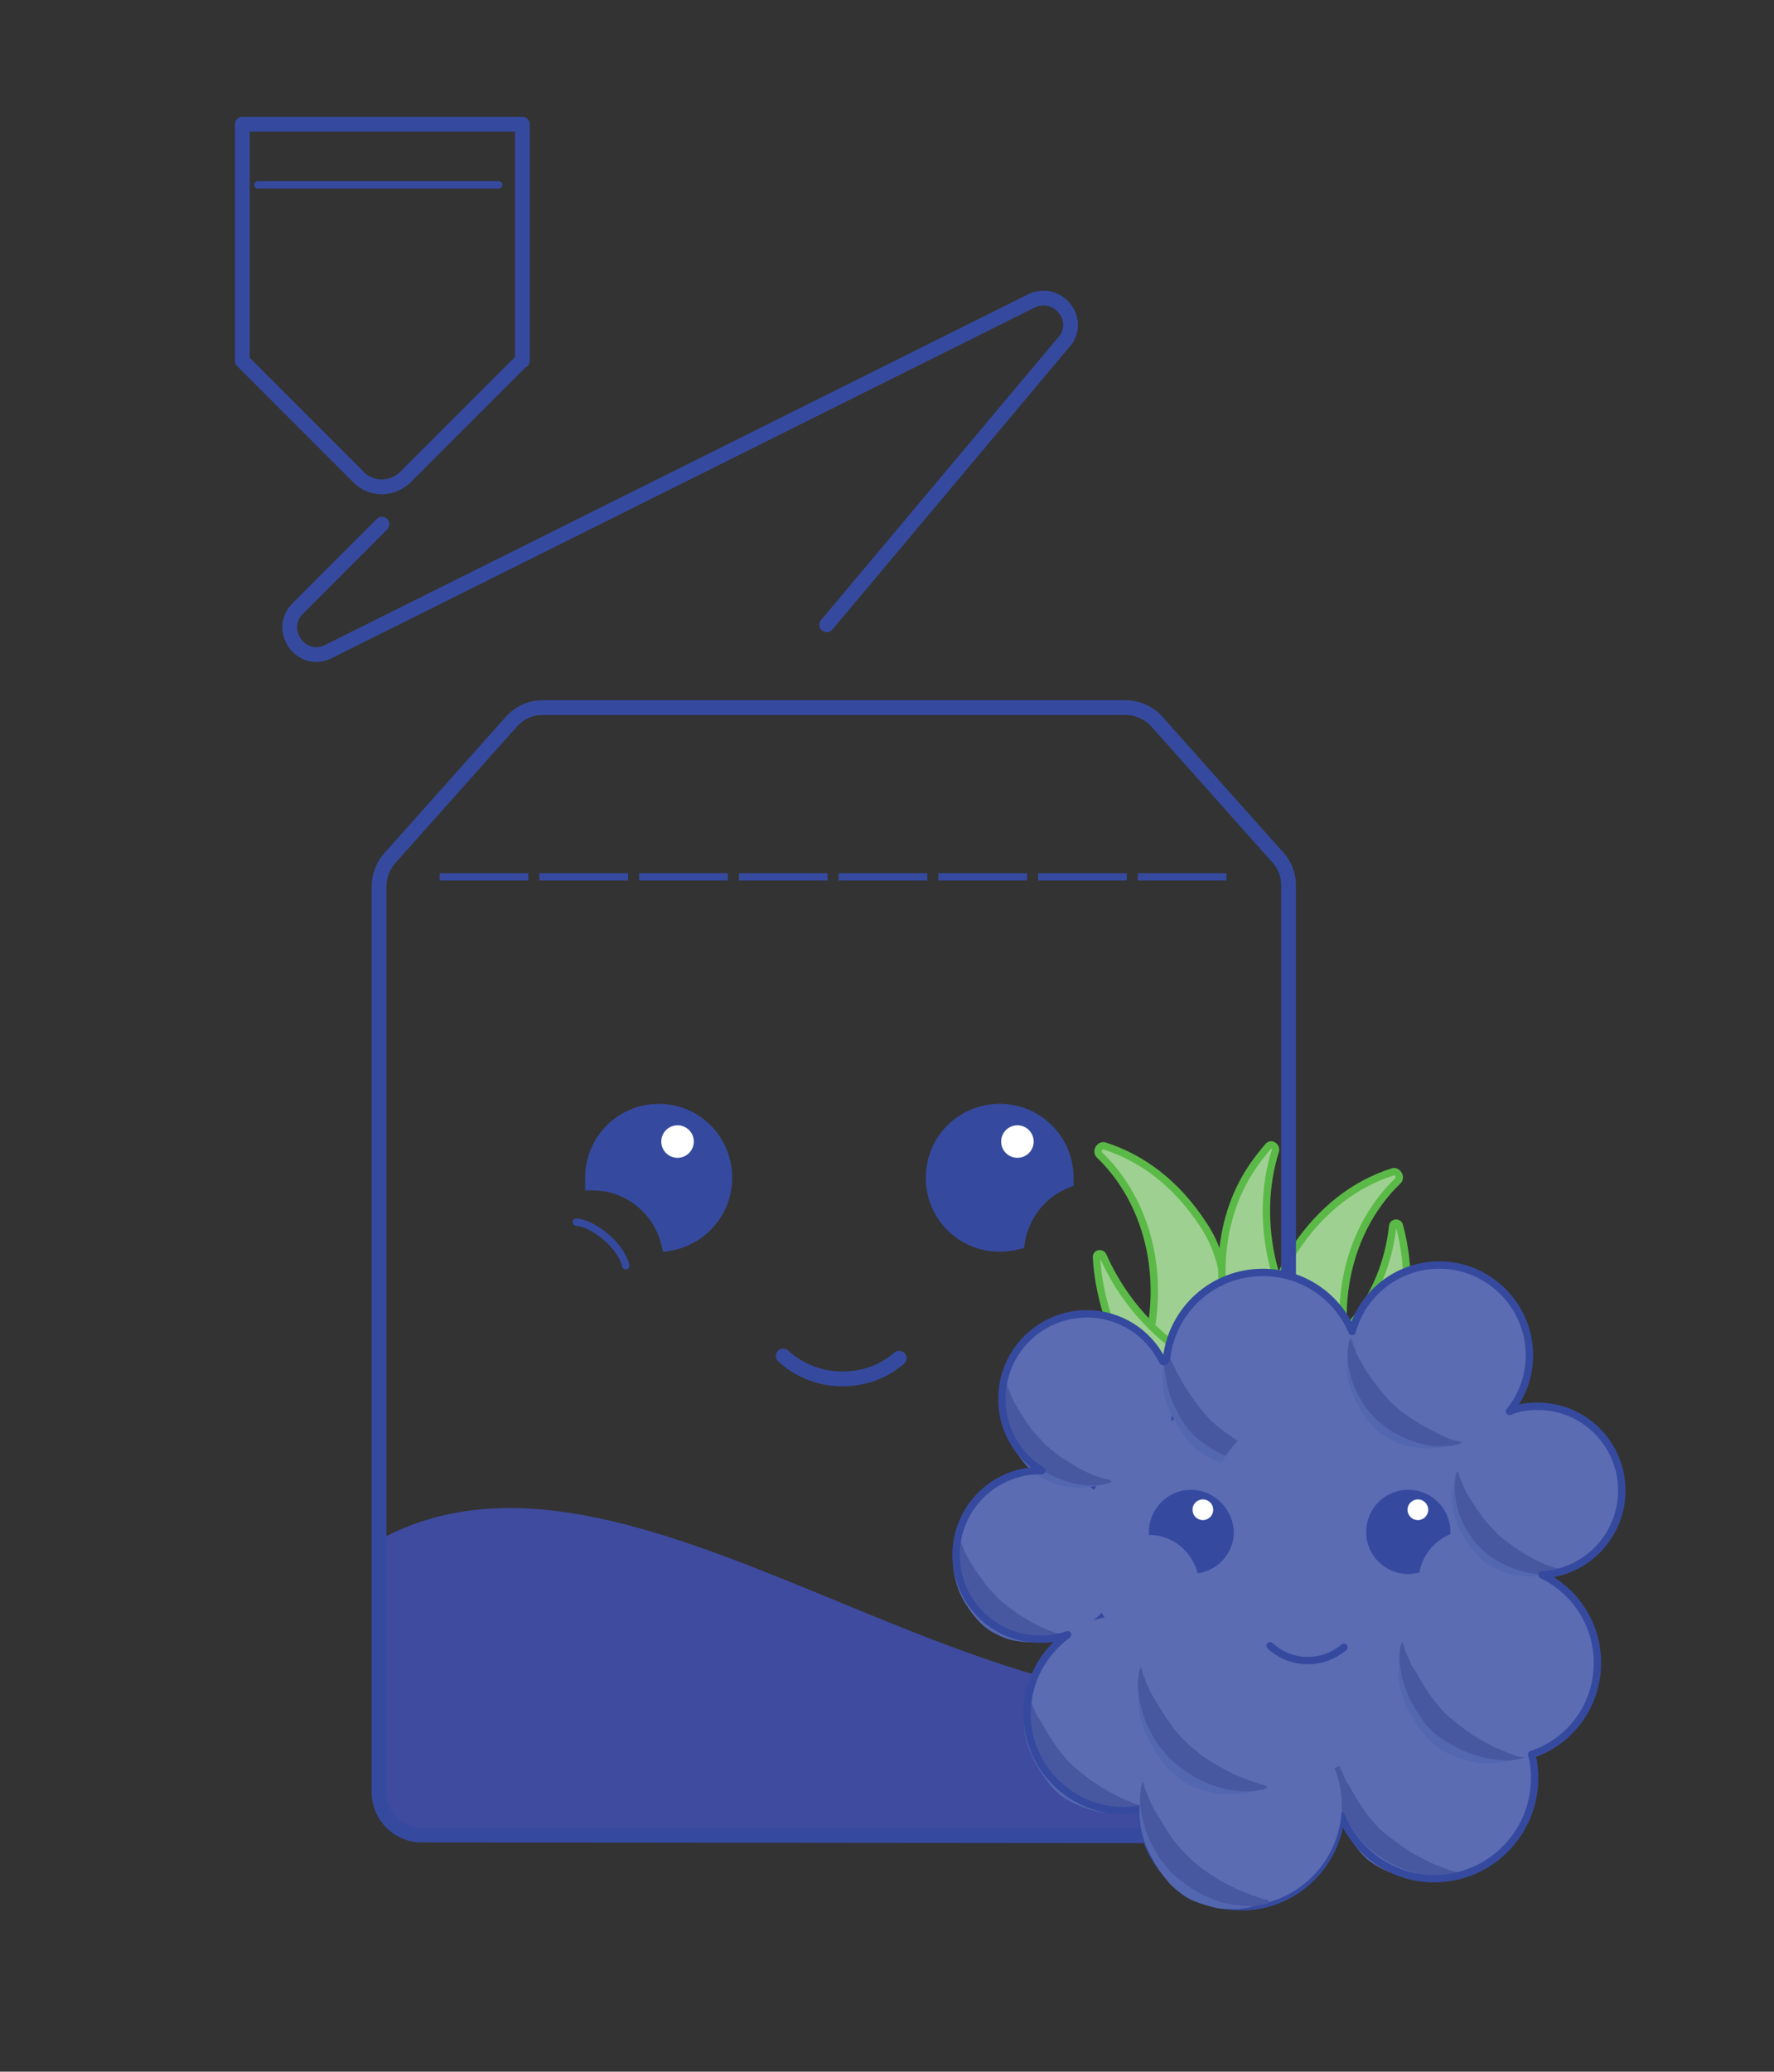 <?xml version="1.0" encoding="utf-8"?>
<!-- Generator: Adobe Illustrator 18.1.1, SVG Export Plug-In . SVG Version: 6.00 Build 0)  -->
<svg version="1.1" id="Layer_1" xmlns="http://www.w3.org/2000/svg" xmlns:xlink="http://www.w3.org/1999/xlink" x="0px" y="0px"
	 viewBox="0 0 240.1 280.2" enable-background="new 0 0 240.1 280.2" xml:space="preserve">
<rect x="0" y="0" width="240.1" height="280.2" fill="#333333" stroke="none"/>
<g>
	<path fill="#9ED191" stroke="#5BBA47" stroke-miterlimit="10" d="M184.5,190.6c-5.1-11.3-2.8-23.7,4.7-30.9
		c0.5-0.5-0.1-1.4-0.7-1.2c-5,1.6-9.7,5-13.4,10.7c-1.8,2.7-2.8,6-2.9,9.5c-0.3,6.5,1.1,12.2,3.6,17.1c3.9-0.2,7.7-0.3,11.5-0.2
		C186.3,194,185.3,192.4,184.5,190.6z"/>
	<path fill="#9ED191" stroke="#5BBA47" stroke-miterlimit="10" d="M153.5,187.1c5.1-11.3,2.8-23.7-4.7-30.9
		c-0.5-0.5,0.1-1.4,0.7-1.2c5,1.6,9.7,5,13.4,10.7c1.8,2.7,2.8,6,2.9,9.5c0.3,6.5-1.1,12.2-3.6,17.1c-3.9-0.2-7.7-0.3-11.5-0.2
		C151.7,190.5,152.7,188.8,153.5,187.1z"/>
	<path fill="#9ED191" stroke="#5BBA47" stroke-miterlimit="10" d="M172.6,155.7c0.2-0.6-0.5-1.1-0.9-0.7c-1.3,1.5-2.5,3.1-3.5,5
		c-4.1,7.8-3.6,17.8,0.6,26.1c3.5-0.6,7.2-1,10.9-1.3C172.3,176.8,169.6,165.3,172.6,155.7z"/>
	<path fill="#9ED191" stroke="#5BBA47" stroke-miterlimit="10" d="M149.3,169.9c-0.2-0.5-0.9-0.4-0.9,0.1c0.2,3.8,1.2,7.8,3,11.9
		c1.2,2.7,2.9,5.1,4.8,7.3c3.5-1.1,7.2-2,11.1-2.7C159.5,183.9,152.8,177.8,149.3,169.9z"/>
	<path fill="#9ED191" stroke="#5BBA47" stroke-miterlimit="10" d="M190.2,177.8c0.5-4.2,0.2-8.3-0.8-12c-0.1-0.5-0.8-0.5-0.9,0
		c-0.9,8.4-5.7,15.4-12.6,18.9c4.1,0.2,8,0.6,11.8,1.3C189,183.5,189.9,180.8,190.2,177.8z"/>
	<circle fill="#354A9F" cx="175.5" cy="208.9" r="29.6"/>
	<g>
		<circle fill="#354A9F" cx="175.5" cy="207.6" r="11.4"/>
	</g>
	<g>
		<circle fill="#5B6CB3" cx="140.8" cy="210.3" r="11.4"/>
		<g>
			<path fill="#5367B0" d="M142.5,221.6c0,0-0.3,0.1-0.9,0.3c-0.6,0.1-1.5,0.3-2.6,0.2c-0.5,0-1.1-0.1-1.7-0.2
				c-0.6-0.1-1.2-0.3-1.9-0.6c-0.6-0.3-1.3-0.6-1.9-1.1c-0.6-0.4-1.2-1.1-1.7-1.7c-0.4-0.5-0.8-1.1-1.2-1.7
				c-0.3-0.6-0.7-1.2-0.9-1.9c-0.5-1.3-0.7-2.6-0.7-3.7c0.1-1.1,0.2-1.9,0.4-2.5c0.1-0.6,0.2-0.9,0.2-0.9s0.2,0.3,0.4,0.9
				c0.2,0.6,0.4,1.4,0.7,2.3c0.3,0.9,0.7,1.8,1.3,2.8c0.3,0.5,0.6,1,1,1.5c0.4,0.5,0.7,1,1.1,1.5c0.4,0.5,0.7,0.8,1.1,1.2
				c0.4,0.3,0.9,0.7,1.3,1c0.5,0.3,0.9,0.6,1.4,0.8c0.5,0.2,0.9,0.5,1.4,0.7c0.9,0.4,1.7,0.7,2.2,0.9
				C142.2,221.4,142.5,221.6,142.5,221.6L142.5,221.6z"/>
		</g>
		<g>
			<path fill="#4858A0" d="M144,221.2c0,0-0.1,0-0.2,0.1c-0.2,0.1-0.4,0.2-0.7,0.2c-0.3,0.1-0.7,0.2-1.1,0.2c-0.4,0-1,0.1-1.5,0
				c-2.2-0.2-5-1.2-7.3-3.2c-0.6-0.5-1.1-1.1-1.5-1.7c-0.4-0.6-0.8-1.2-1.1-1.8c-0.6-1.2-1-2.5-1.1-3.6c-0.1-0.5-0.1-1-0.1-1.5
				c0-0.4,0-0.8,0.1-1.2c0-0.3,0.1-0.6,0.2-0.7c0.1-0.2,0.1-0.2,0.1-0.2s0,0.1,0.1,0.2c0,0.2,0.1,0.4,0.2,0.7c0.1,0.3,0.3,0.6,0.4,1
				c0.2,0.4,0.4,0.8,0.6,1.2c0.5,0.8,1.1,1.8,1.8,2.7c0.3,0.5,0.7,1,1.1,1.4c0.4,0.4,0.8,0.9,1.2,1.3c0.9,0.8,1.9,1.5,2.9,2.2
				c0.5,0.3,1,0.6,1.5,0.9c0.5,0.3,0.9,0.5,1.4,0.7c0.4,0.2,0.8,0.4,1.2,0.5c0.4,0.1,0.7,0.3,1,0.3c0.3,0.1,0.5,0.1,0.7,0.2
				C143.9,221.2,144,221.2,144,221.2L144,221.2z"/>
		</g>
	</g>
	<g>
		<circle fill="#5B6CB3" cx="164.2" cy="208.9" r="17.7"/>
	</g>
	<g>
		<circle fill="#5B6CB3" cx="147.3" cy="189.4" r="11.5"/>
		<g>
			<path fill="#5367B0" d="M149.1,200.7c0,0-0.1,0-0.2,0.1c-0.2,0-0.4,0.1-0.7,0.2c-0.6,0.1-1.5,0.3-2.6,0.2c-0.5,0-1.1-0.1-1.7-0.2
				c-0.6-0.1-1.3-0.3-1.9-0.6c-0.7-0.3-1.3-0.6-1.9-1.1c-0.6-0.4-1.2-1.1-1.7-1.7c-0.4-0.5-0.8-1.1-1.2-1.7
				c-0.4-0.6-0.7-1.2-0.9-1.9c-0.5-1.3-0.7-2.6-0.7-3.7c0.1-1.1,0.2-1.9,0.4-2.5c0.1-0.6,0.2-0.9,0.2-0.9s0.2,0.3,0.4,0.9
				c0.2,0.6,0.4,1.4,0.7,2.3c0.3,0.9,0.7,1.8,1.4,2.8c0.3,0.5,0.6,1,1,1.5c0.4,0.5,0.7,1,1.1,1.5c0.4,0.5,0.7,0.8,1.1,1.2
				c0.4,0.3,0.9,0.7,1.3,1c0.5,0.3,1,0.6,1.4,0.8c0.5,0.2,0.9,0.5,1.4,0.7c0.9,0.4,1.7,0.7,2.2,0.9
				C148.7,200.6,149.1,200.7,149.1,200.7L149.1,200.7z"/>
		</g>
		<g>
			<path fill="#4858A0" d="M150.5,200.4c0,0-0.1,0-0.2,0.1c-0.2,0.1-0.4,0.2-0.7,0.2c-0.3,0.1-0.7,0.2-1.2,0.2c-0.4,0-1,0.1-1.5,0
				c-2.2-0.2-5.1-1.2-7.4-3.3c-0.6-0.5-1.1-1.1-1.5-1.7c-0.4-0.6-0.8-1.2-1.1-1.9c-0.6-1.2-1-2.5-1.1-3.6c-0.1-0.5-0.1-1.1-0.1-1.5
				c0-0.4,0-0.8,0.1-1.2c0-0.3,0.1-0.6,0.2-0.7c0.1-0.2,0.1-0.2,0.1-0.2s0,0.1,0.1,0.2c0,0.2,0.1,0.4,0.2,0.7c0.1,0.3,0.3,0.6,0.4,1
				c0.2,0.4,0.4,0.8,0.6,1.2c0.5,0.9,1.1,1.8,1.8,2.8c0.3,0.5,0.7,1,1.1,1.4c0.4,0.4,0.8,0.9,1.2,1.3c0.9,0.8,1.9,1.6,2.9,2.2
				c0.5,0.3,1,0.6,1.5,0.9c0.5,0.3,0.9,0.5,1.4,0.7c0.4,0.2,0.9,0.4,1.2,0.5c0.4,0.1,0.7,0.3,1,0.3c0.3,0.1,0.5,0.1,0.7,0.2
				C150.5,200.4,150.5,200.4,150.5,200.4L150.5,200.4z"/>
		</g>
	</g>
	<g>
		<circle fill="#5B6CB3" cx="186.5" cy="205" r="16.9"/>
	</g>
	<g>
		<circle fill="#5B6CB3" cx="167.3" cy="221.3" r="11.4"/>
	</g>
	<path fill="none" stroke="#354A9F" stroke-width="2" stroke-linecap="round" stroke-linejoin="round" stroke-miterlimit="10" d="
		M70.6,48.8L54.9,64.5c-1.8,1.8-4.7,1.8-6.4,0L32.8,48.8v-32h37.9V48.8z"/>
	<path fill="none" stroke="#354A9F" stroke-width="2" stroke-linecap="round" stroke-linejoin="round" stroke-miterlimit="10" d="
		M51.7,70.9L40.3,82.3c-2.9,2.9,0.5,7.7,4.2,5.8l95.1-47.4c3.3-1.6,6.7,2.1,4.7,5.2l-32.4,38.6"/>
	
		<line fill="#F7941E" stroke="#354A9F" stroke-linecap="round" stroke-linejoin="round" stroke-miterlimit="10" x1="34.9" y1="25" x2="67.5" y2="25"/>
	<g>
		<path fill="#3F4B9F" d="M57.1,248.2c-3.2,0-5.8-2.6-5.8-5.8v-34.1c34.1-18.8,81.1,30.2,123.1,20.7v13.4c0,3.2-2.6,5.8-5.8,5.8
			H57.1z"/>
	</g>
	<path fill="none" stroke="#354A9F" stroke-width="2" stroke-linecap="round" stroke-linejoin="round" stroke-miterlimit="10" d="
		M121.7,183.7c-2.1,1.8-4.7,2.8-7.7,2.8c-3.1,0-5.9-1.2-8-3.1"/>
	
		<line fill="none" stroke="#354A9F" stroke-miterlimit="10" stroke-dasharray="12,1.5" x1="59.5" y1="118.6" x2="166.3" y2="118.6"/>
	<path fill="none" stroke="#354A9F" stroke-width="2" stroke-miterlimit="10" d="M57.1,248.2c-3.2,0-5.8-2.6-5.8-5.8V119.9
		c0-1.5,0.6-3,1.7-4.1l16.4-18.4c1.1-1.1,2.5-1.7,4.1-1.7h78.8c1.5,0,3,0.6,4.1,1.7l16.3,18.3c1.1,1.1,1.7,2.5,1.7,4.1v122.7
		c0,3.2-2.6,5.8-5.8,5.8L57.1,248.2z"/>
	<circle fill="#FFFFFF" cx="93.7" cy="154.4" r="2.2"/>
	<g>
		<path fill="#354A9F" stroke="#354A9F" stroke-width="2" stroke-miterlimit="10" d="M89.2,150.3c-5,0-9,4-9,9c0,0.2,0,0.5,0,0.7
			c5,0,9.2,3.5,10.3,8.2c4.3-0.7,7.6-4.4,7.6-8.9C98.1,154.3,94.1,150.3,89.2,150.3z"/>
		<path fill="#354A9F" stroke="#354A9F" stroke-width="2" stroke-miterlimit="10" d="M144.3,159.7c0-0.1,0-0.3,0-0.4c0-5-4-9-9-9
			c-5,0-9,4-9,9s4,9,9,9c0.8,0,1.6-0.1,2.4-0.3C138.3,164.2,140.8,161.1,144.3,159.7z"/>
	</g>
	<circle fill="#FFFFFF" cx="137.7" cy="154.4" r="2.2"/>
	<circle fill="#FFFFFF" cx="91.7" cy="154.4" r="2.2"/>
	<path fill="none" stroke="#354A9F" stroke-linecap="round" stroke-linejoin="round" stroke-miterlimit="10" d="M78,165.3
		c2,0.1,5.9,2.8,6.7,5.9"/>
	<g>
		<circle fill="#5B6CB3" cx="170.7" cy="185.2" r="13.1"/>
		<g>
			<path fill="#5367B0" d="M172.7,198.1c0,0-0.1,0-0.3,0.1c-0.2,0-0.4,0.1-0.8,0.2c-0.7,0.1-1.7,0.3-2.9,0.2c-0.6,0-1.3-0.1-2-0.3
				c-0.7-0.1-1.4-0.4-2.1-0.7c-0.7-0.3-1.5-0.7-2.2-1.2c-0.7-0.5-1.4-1.2-1.9-1.9c-0.4-0.6-0.9-1.3-1.3-2c-0.4-0.7-0.8-1.4-1.1-2.1
				c-0.6-1.4-0.8-3-0.8-4.2c0-1.2,0.2-2.2,0.3-2.9c0.1-0.7,0.2-1.1,0.2-1.1s0.2,0.4,0.4,1c0.2,0.7,0.4,1.6,0.8,2.7
				c0.3,1,0.8,2.1,1.5,3.3c0.3,0.6,0.7,1.1,1.1,1.7c0.4,0.6,0.8,1.1,1.3,1.7c0.4,0.5,0.8,0.9,1.3,1.4c0.5,0.4,1,0.8,1.6,1.1
				c0.6,0.3,1.1,0.6,1.7,0.9c0.5,0.3,1.1,0.5,1.6,0.7c1,0.4,1.9,0.7,2.6,0.9C172.3,197.9,172.7,198.1,172.7,198.1L172.7,198.1z"/>
		</g>
		<g>
			<path fill="#4858A0" d="M174.4,197.7c0,0-0.1,0-0.3,0.1c-0.2,0.1-0.4,0.2-0.8,0.2c-0.4,0.1-0.8,0.2-1.3,0.2c-0.5,0-1.1,0-1.7,0
				c-2.5-0.3-5.7-1.5-8.3-3.7c-0.7-0.6-1.2-1.2-1.7-1.9c-0.5-0.7-0.9-1.4-1.2-2.1c-0.7-1.4-1.1-2.8-1.3-4c-0.1-0.6-0.2-1.2-0.2-1.7
				c0-0.5,0-1,0.1-1.3c0-0.4,0.1-0.6,0.2-0.8c0.1-0.2,0.1-0.3,0.1-0.3s0,0.1,0.1,0.3c0,0.2,0.1,0.4,0.2,0.8c0.1,0.3,0.3,0.7,0.5,1.1
				c0.2,0.4,0.4,0.9,0.7,1.4c0.5,1,1.2,2.1,2,3.2c0.4,0.6,0.8,1.1,1.3,1.7c0.4,0.5,0.9,1.1,1.4,1.5c1,0.9,2.2,1.8,3.4,2.5
				c0.6,0.4,1.2,0.7,1.7,1c0.6,0.3,1.1,0.6,1.6,0.8c0.5,0.2,1,0.4,1.4,0.6c0.4,0.1,0.8,0.3,1.1,0.4c0.3,0.1,0.6,0.1,0.8,0.2
				C174.3,197.7,174.4,197.7,174.4,197.7L174.4,197.7z"/>
		</g>
	</g>
	<g>
		<circle fill="#5B6CB3" cx="194.6" cy="183.5" r="12.1"/>
		<g>
			<path fill="#5367B0" d="M196.5,195.4c0,0-0.1,0-0.3,0.1c-0.2,0-0.4,0.1-0.7,0.2c-0.6,0.1-1.6,0.3-2.7,0.2c-0.6,0-1.2-0.1-1.8-0.2
				c-0.6-0.1-1.3-0.3-2-0.6c-0.7-0.3-1.4-0.7-2-1.1c-0.7-0.5-1.3-1.1-1.8-1.8c-0.4-0.5-0.9-1.2-1.2-1.8c-0.4-0.6-0.7-1.3-1-2
				c-0.6-1.3-0.8-2.8-0.7-3.9c0-1.1,0.2-2,0.4-2.6c0.1-0.6,0.2-1,0.2-1s0.2,0.3,0.4,0.9c0.2,0.6,0.4,1.5,0.8,2.4c0.3,1,0.8,2,1.4,3
				c0.3,0.5,0.7,1,1,1.6c0.4,0.5,0.8,1,1.2,1.6c0.4,0.5,0.7,0.9,1.2,1.2c0.4,0.4,0.9,0.7,1.4,1c0.5,0.3,1,0.6,1.5,0.8
				c0.5,0.3,1,0.5,1.5,0.7c0.9,0.4,1.8,0.7,2.4,0.9C196.1,195.3,196.5,195.4,196.5,195.4L196.5,195.4z"/>
		</g>
		<g>
			<path fill="#4858A0" d="M198,195.1c0,0-0.1,0-0.3,0.1c-0.2,0.1-0.4,0.2-0.7,0.2c-0.3,0.1-0.7,0.2-1.2,0.2c-0.5,0-1,0-1.6,0
				c-2.3-0.2-5.3-1.3-7.7-3.4c-0.6-0.6-1.1-1.1-1.6-1.8c-0.5-0.6-0.8-1.3-1.2-1.9c-0.6-1.3-1-2.6-1.2-3.7c-0.1-0.6-0.1-1.1-0.1-1.6
				c0-0.5,0-0.9,0.1-1.2c0-0.3,0.1-0.6,0.2-0.8c0.1-0.2,0.1-0.3,0.1-0.3s0,0.1,0.1,0.3c0,0.2,0.1,0.4,0.2,0.7c0.1,0.3,0.3,0.6,0.4,1
				c0.2,0.4,0.4,0.8,0.7,1.3c0.5,0.9,1.1,1.9,1.9,2.9c0.4,0.5,0.8,1,1.2,1.5c0.4,0.4,0.8,1,1.3,1.4c0.9,0.8,2,1.6,3.1,2.3
				c0.5,0.3,1.1,0.7,1.6,0.9c0.5,0.3,1,0.5,1.5,0.8c0.5,0.2,0.9,0.4,1.3,0.6c0.4,0.1,0.8,0.3,1.1,0.3c0.3,0.1,0.6,0.1,0.7,0.2
				C197.9,195,198,195.1,198,195.1L198,195.1z"/>
		</g>
	</g>
	<g>
		<circle fill="#5B6CB3" cx="194" cy="240.4" r="13.4"/>
		<g>
			<path fill="#5367B0" d="M196.1,253.6c0,0-0.1,0-0.3,0.1c-0.2,0-0.5,0.1-0.8,0.2c-0.4,0.1-0.8,0.1-1.3,0.2c-0.5,0-1.1,0.1-1.7,0
				c-0.6,0-1.3-0.1-2-0.3c-0.7-0.1-1.4-0.4-2.2-0.7c-0.7-0.3-1.5-0.7-2.2-1.2c-0.7-0.5-1.4-1.2-1.9-1.9c-0.5-0.6-0.9-1.3-1.4-2
				c-0.4-0.7-0.8-1.4-1.1-2.2c-0.6-1.5-0.9-3-0.8-4.3c0-1.3,0.2-2.2,0.3-2.9c0.1-0.7,0.2-1.1,0.2-1.1s0.2,0.4,0.4,1.1
				c0.2,0.7,0.4,1.7,0.8,2.7c0.3,1.1,0.8,2.2,1.5,3.3c0.3,0.6,0.7,1.2,1.2,1.7c0.4,0.6,0.8,1.1,1.3,1.8c0.4,0.6,0.8,1,1.3,1.4
				c0.5,0.4,1,0.8,1.6,1.1c0.6,0.3,1.1,0.7,1.7,0.9c0.6,0.3,1.1,0.5,1.6,0.7c1.1,0.4,2,0.7,2.6,0.9
				C195.7,253.5,196.1,253.6,196.1,253.6L196.1,253.6z"/>
		</g>
		<g>
			<path fill="#4858A0" d="M197.8,253.3c0,0-0.1,0-0.3,0.1c-0.2,0.1-0.4,0.2-0.8,0.2c-0.4,0.1-0.8,0.2-1.3,0.2c-0.5,0-1.1,0-1.7-0.1
				c-1.3-0.1-2.7-0.5-4.2-1.1c-0.7-0.3-1.5-0.7-2.2-1.1c-0.7-0.5-1.4-1-2.1-1.6c-0.7-0.6-1.2-1.2-1.8-2c-0.5-0.7-0.9-1.4-1.3-2.1
				c-0.4-0.7-0.6-1.4-0.9-2.1c-0.2-0.7-0.4-1.4-0.5-2c-0.1-0.6-0.2-1.2-0.2-1.7c0-0.5,0-1,0.1-1.3c0-0.4,0.1-0.6,0.2-0.8
				c0.1-0.2,0.1-0.3,0.1-0.3s0,0.1,0.1,0.3c0,0.2,0.1,0.5,0.2,0.8c0.1,0.3,0.3,0.7,0.5,1.1c0.1,0.2,0.2,0.4,0.3,0.7
				c0.1,0.2,0.2,0.5,0.4,0.7c0.6,1,1.2,2.1,2,3.3c0.4,0.6,0.8,1.2,1.3,1.7c0.4,0.5,0.9,1.1,1.4,1.5c1.1,0.9,2.3,1.8,3.5,2.6
				c0.6,0.4,1.2,0.7,1.8,1c0.6,0.3,1.1,0.6,1.6,0.8c0.5,0.2,1,0.4,1.5,0.6c0.5,0.1,0.8,0.3,1.2,0.4c0.3,0.1,0.6,0.1,0.8,0.2
				C197.7,253.2,197.8,253.3,197.8,253.3L197.8,253.3z"/>
		</g>
	</g>
	<g>
		<circle fill="#5B6CB3" cx="152.1" cy="231.7" r="13.2"/>
		<g>
			<path fill="#5367B0" d="M154.2,244.7c0,0-0.1,0-0.3,0.1c-0.2,0-0.4,0.1-0.8,0.2c-0.7,0.1-1.7,0.2-2.9,0.2c-0.6,0-1.3-0.1-2-0.3
				c-0.7-0.1-1.4-0.4-2.2-0.7c-0.7-0.3-1.5-0.7-2.2-1.2c-0.7-0.5-1.4-1.2-1.9-1.9c-0.5-0.6-0.9-1.3-1.4-2c-0.4-0.7-0.8-1.4-1.1-2.2
				c-0.6-1.5-0.9-3-0.8-4.2c0-1.2,0.2-2.2,0.3-2.9c0.1-0.7,0.2-1.1,0.2-1.1s0.2,0.4,0.4,1c0.2,0.7,0.4,1.6,0.8,2.7
				c0.3,1.1,0.8,2.2,1.5,3.3c0.3,0.6,0.7,1.1,1.1,1.7c0.4,0.6,0.8,1.1,1.3,1.8c0.4,0.6,0.8,1,1.3,1.4c0.5,0.4,1,0.8,1.6,1.1
				c0.6,0.3,1.1,0.6,1.7,0.9c0.6,0.3,1.1,0.5,1.6,0.7c1,0.4,2,0.7,2.6,1C153.8,244.6,154.2,244.7,154.2,244.7L154.2,244.7z"/>
		</g>
		<g>
			<path fill="#4858A0" d="M155.9,244.4c0,0-0.1,0-0.3,0.1c-0.2,0.1-0.4,0.2-0.8,0.2c-0.4,0.1-0.8,0.2-1.3,0.2c-0.5,0-1.1,0-1.7-0.1
				c-1.3-0.1-2.7-0.5-4.2-1.1c-0.7-0.3-1.4-0.7-2.2-1.1c-0.7-0.4-1.4-0.9-2.1-1.5c-0.7-0.6-1.2-1.2-1.7-2c-0.5-0.7-0.9-1.4-1.3-2.1
				c-0.4-0.7-0.6-1.4-0.9-2.1c-0.2-0.7-0.4-1.3-0.5-2c-0.1-0.6-0.2-1.2-0.2-1.7c0-0.5,0-1,0.1-1.3c0-0.4,0.1-0.6,0.2-0.8
				c0.1-0.2,0.1-0.3,0.1-0.3s0,0.1,0.1,0.3c0,0.2,0.1,0.4,0.2,0.8c0.1,0.3,0.3,0.7,0.5,1.1c0.1,0.2,0.2,0.4,0.3,0.7
				c0.1,0.2,0.2,0.5,0.4,0.7c0.6,1,1.2,2.1,2,3.3c0.4,0.6,0.8,1.1,1.3,1.7c0.4,0.5,0.9,1.1,1.4,1.5c1,0.9,2.2,1.8,3.4,2.6
				c0.6,0.4,1.2,0.7,1.7,1c0.6,0.3,1.1,0.6,1.6,0.8c0.5,0.2,1,0.4,1.4,0.6c0.4,0.1,0.8,0.3,1.2,0.4c0.3,0.1,0.6,0.1,0.8,0.2
				C155.8,244.3,155.9,244.4,155.9,244.4L155.9,244.4z"/>
		</g>
	</g>
	<g>
		<circle fill="#5B6CB3" cx="175.9" cy="226.8" r="13.2"/>
	</g>
	<g>
		<circle fill="#5B6CB3" cx="181" cy="218.5" r="13.2"/>
	</g>
	<g>
		<circle fill="#5B6CB3" cx="176.9" cy="204.2" r="13.2"/>
	</g>
	<g>
		<circle fill="#5B6CB3" cx="202.9" cy="224.9" r="13.2"/>
		<g>
			<path fill="#5367B0" d="M204.9,238c0,0-0.1,0-0.3,0.1c-0.2,0-0.4,0.1-0.8,0.2c-0.7,0.1-1.7,0.2-2.9,0.2c-0.6,0-1.3-0.1-2-0.3
				c-0.7-0.1-1.4-0.4-2.2-0.7c-0.7-0.3-1.5-0.7-2.2-1.2c-0.7-0.5-1.4-1.2-1.9-1.9c-0.5-0.6-0.9-1.3-1.4-2c-0.4-0.7-0.8-1.4-1.1-2.2
				c-0.6-1.5-0.9-3-0.8-4.2c0-1.2,0.2-2.2,0.3-2.9c0.1-0.7,0.2-1.1,0.2-1.1s0.2,0.4,0.4,1c0.2,0.7,0.4,1.6,0.8,2.7
				c0.3,1.1,0.8,2.2,1.5,3.3c0.3,0.6,0.7,1.1,1.1,1.7c0.4,0.6,0.8,1.1,1.3,1.8c0.4,0.6,0.8,1,1.3,1.4c0.5,0.4,1,0.8,1.6,1.1
				c0.6,0.3,1.1,0.6,1.7,0.9c0.6,0.3,1.1,0.5,1.6,0.7c1,0.4,2,0.7,2.6,1C204.6,237.9,204.9,238,204.9,238L204.9,238z"/>
		</g>
		<g>
			<path fill="#4858A0" d="M206.6,237.6c0,0-0.1,0-0.3,0.1c-0.2,0.1-0.4,0.2-0.8,0.2c-0.4,0.1-0.8,0.2-1.3,0.2c-0.5,0-1.1,0-1.7-0.1
				c-1.3-0.1-2.7-0.5-4.2-1.1c-0.7-0.3-1.4-0.7-2.2-1.1c-0.7-0.4-1.4-0.9-2.1-1.5c-0.7-0.6-1.2-1.2-1.7-2c-0.5-0.7-0.9-1.4-1.3-2.1
				c-0.4-0.7-0.6-1.4-0.9-2.1c-0.2-0.7-0.4-1.3-0.5-2c-0.1-0.6-0.2-1.2-0.2-1.7c0-0.5,0-1,0.1-1.3c0-0.4,0.1-0.6,0.2-0.8
				c0.1-0.2,0.1-0.3,0.1-0.3s0,0.1,0.1,0.3c0,0.2,0.1,0.4,0.2,0.8c0.1,0.3,0.3,0.7,0.5,1.1c0.1,0.2,0.2,0.4,0.3,0.7
				c0.1,0.2,0.2,0.5,0.4,0.7c0.6,1,1.2,2.1,2,3.3c0.4,0.6,0.8,1.1,1.3,1.7c0.4,0.5,0.9,1.1,1.4,1.5c1,0.9,2.2,1.8,3.4,2.6
				c0.6,0.4,1.2,0.7,1.7,1c0.6,0.3,1.1,0.6,1.6,0.8c0.5,0.2,1,0.4,1.4,0.6c0.4,0.1,0.8,0.3,1.2,0.4c0.3,0.1,0.6,0.1,0.8,0.2
				C206.5,237.6,206.6,237.6,206.6,237.6L206.6,237.6z"/>
		</g>
	</g>
	<g>
		<path fill="#354A9F" d="M196.3,207.5c0-0.1,0-0.2,0-0.3c0-3.2-2.6-5.7-5.7-5.7c-3.2,0-5.7,2.6-5.7,5.7c0,3.2,2.6,5.7,5.7,5.7
			c0.5,0,1-0.1,1.5-0.2C192.5,210.4,194.1,208.4,196.3,207.5z"/>
		<path fill="#354A9F" d="M161.2,201.5c-3.2,0-5.7,2.6-5.7,5.7c0,0.1,0,0.3,0,0.4c3.2,0,5.8,2.2,6.6,5.2c2.8-0.4,4.9-2.8,4.9-5.6
			C166.9,204.1,164.3,201.5,161.2,201.5z"/>
	</g>
	<circle fill="#FFFFFF" cx="162.8" cy="204.2" r="1.4"/>
	<circle fill="#FFFFFF" cx="191.9" cy="204.2" r="1.4"/>
	<g>
		<circle fill="#5B6CB3" cx="208.3" cy="201.5" r="11.4"/>
		<g>
			<path fill="#5367B0" d="M210,212.7c0,0-0.3,0.1-0.9,0.3c-0.6,0.1-1.5,0.3-2.6,0.2c-0.5,0-1.1-0.1-1.7-0.2
				c-0.6-0.1-1.2-0.3-1.9-0.6c-0.6-0.3-1.3-0.6-1.9-1.1c-0.6-0.4-1.2-1.1-1.7-1.7c-0.4-0.5-0.8-1.1-1.2-1.7
				c-0.3-0.6-0.7-1.2-0.9-1.9c-0.5-1.3-0.7-2.6-0.7-3.7c0.1-1.1,0.2-1.9,0.4-2.5c0.1-0.6,0.2-0.9,0.2-0.9s0.2,0.3,0.4,0.9
				c0.2,0.6,0.4,1.4,0.7,2.3c0.3,0.9,0.7,1.8,1.3,2.8c0.3,0.5,0.6,1,1,1.5c0.4,0.5,0.7,1,1.1,1.5c0.4,0.5,0.7,0.8,1.1,1.2
				c0.4,0.3,0.9,0.7,1.3,1c0.5,0.3,0.9,0.6,1.4,0.8c0.5,0.2,0.9,0.5,1.4,0.7c0.9,0.4,1.7,0.7,2.2,0.9
				C209.7,212.6,210,212.7,210,212.7L210,212.7z"/>
		</g>
		<g>
			<path fill="#4858A0" d="M211.5,212.4c0,0-0.1,0-0.2,0.1c-0.2,0.1-0.4,0.2-0.7,0.2c-0.3,0.1-0.7,0.2-1.1,0.2c-0.4,0-1,0.1-1.5,0
				c-2.2-0.2-5-1.2-7.3-3.2c-0.6-0.5-1.1-1.1-1.5-1.7c-0.4-0.6-0.8-1.2-1.1-1.8c-0.6-1.2-1-2.5-1.1-3.6c-0.1-0.5-0.1-1-0.1-1.5
				c0-0.4,0-0.8,0.1-1.2c0-0.3,0.1-0.6,0.2-0.7c0.1-0.2,0.1-0.2,0.1-0.2s0,0.1,0.1,0.2c0,0.2,0.1,0.4,0.2,0.7c0.1,0.3,0.3,0.6,0.4,1
				c0.2,0.4,0.4,0.8,0.6,1.2c0.5,0.8,1.1,1.8,1.8,2.7c0.3,0.5,0.7,1,1.1,1.4c0.4,0.4,0.8,0.9,1.2,1.3c0.9,0.8,1.9,1.5,2.9,2.2
				c0.5,0.3,1,0.6,1.5,0.9c0.5,0.3,0.9,0.5,1.4,0.7c0.4,0.2,0.8,0.4,1.2,0.5c0.4,0.1,0.7,0.3,1,0.3c0.3,0.1,0.5,0.1,0.7,0.2
				C211.4,212.4,211.5,212.4,211.5,212.4L211.5,212.4z"/>
		</g>
	</g>
	<path fill="none" stroke="#354A9F" stroke-linecap="round" stroke-linejoin="round" stroke-miterlimit="10" d="M208.7,213
		c6-0.3,10.8-5.3,10.8-11.4c0-6.3-5.1-11.4-11.4-11.4c-1.3,0-2.6,0.2-3.8,0.7c1.7-2.1,2.7-4.7,2.7-7.6c0-6.7-5.5-12.2-12.2-12.2
		c-5.6,0-10.4,3.8-11.8,9c0,0,0,0,0,0c-2-4.7-6.6-8-12.1-8c-6.7,0-12.2,5-13,11.5c-0.1,0.5-0.4,0.8-0.6,0.4
		c-1.9-3.8-5.8-6.3-10.2-6.3c-6.3,0-11.5,5.1-11.5,11.5c0,4.1,2.1,7.7,5.4,9.7c-0.1,0-0.1,0-0.2,0c-6.3,0-11.4,5.1-11.4,11.4
		c0,6.3,5.1,11.4,11.4,11.4c1.3,0,2.5-0.2,3.7-0.6c-3.3,2.4-5.5,6.3-5.5,10.7c0,7.2,5.9,13.1,13.1,13.1c0.8,0,1.5-0.1,2.3-0.2
		c0.2,7.3,6.2,13.2,13.6,13.2c7.1,0,12.9-5.5,13.5-12.4c2,5,6.9,8.6,12.6,8.6c7.5,0,13.6-6.1,13.6-13.6c0-1.1-0.1-2.1-0.4-3.2
		c5.2-1.7,8.9-6.6,8.9-12.4C216.2,219.6,213.1,215.1,208.7,213z"/>
	<g>
		<circle fill="#5B6CB3" cx="168" cy="244.2" r="13.6"/>
		<g>
			<path fill="#5367B0" d="M170.1,257.7c0,0-0.1,0-0.3,0.1c-0.2,0-0.5,0.1-0.8,0.2c-0.4,0.1-0.8,0.1-1.3,0.2c-0.5,0-1.1,0-1.7,0
				c-0.6,0-1.3-0.1-2-0.3c-0.7-0.2-1.5-0.4-2.2-0.7c-0.8-0.3-1.5-0.7-2.2-1.3c-0.7-0.5-1.4-1.2-2-2c-0.5-0.6-1-1.3-1.4-2.1
				c-0.4-0.7-0.8-1.4-1.1-2.2c-0.6-1.5-0.9-3.1-0.9-4.3c0-1.3,0.2-2.3,0.3-3c0.1-0.7,0.2-1.1,0.2-1.1s0.2,0.4,0.4,1.1
				c0.2,0.7,0.4,1.7,0.8,2.8c0.3,1.1,0.8,2.2,1.6,3.4c0.3,0.6,0.7,1.2,1.2,1.8c0.4,0.6,0.9,1.2,1.4,1.8c0.4,0.6,0.8,1,1.4,1.4
				c0.5,0.4,1.1,0.8,1.6,1.2c0.6,0.3,1.2,0.7,1.7,0.9c0.6,0.3,1.1,0.5,1.7,0.7c1.1,0.4,2,0.7,2.7,1
				C169.7,257.5,170.1,257.7,170.1,257.7L170.1,257.7z"/>
		</g>
		<g>
			<path fill="#4858A0" d="M171.9,257.3c0,0-0.1,0-0.3,0.1c-0.2,0.1-0.4,0.2-0.8,0.2c-0.4,0.1-0.8,0.2-1.4,0.2c-0.5,0-1.1,0-1.8-0.1
				c-1.3-0.1-2.8-0.5-4.3-1.2c-0.7-0.3-1.5-0.7-2.2-1.2c-0.7-0.5-1.4-1-2.1-1.6c-0.7-0.6-1.2-1.3-1.8-2c-0.5-0.7-0.9-1.4-1.3-2.2
				c-0.4-0.7-0.7-1.5-0.9-2.2c-0.2-0.7-0.4-1.4-0.5-2c-0.1-0.6-0.2-1.2-0.2-1.8c0-0.5,0-1,0.1-1.4c0-0.4,0.1-0.7,0.2-0.9
				c0.1-0.2,0.1-0.3,0.1-0.3s0,0.1,0.1,0.3c0,0.2,0.1,0.5,0.2,0.8c0.1,0.3,0.3,0.7,0.5,1.2c0.1,0.2,0.2,0.5,0.3,0.7
				c0.1,0.2,0.2,0.5,0.4,0.8c0.6,1,1.3,2.2,2.1,3.4c0.4,0.6,0.8,1.2,1.3,1.7c0.4,0.5,1,1.1,1.5,1.6c1.1,1,2.3,1.9,3.5,2.6
				c0.6,0.4,1.2,0.7,1.8,1c0.6,0.3,1.1,0.6,1.7,0.8c0.5,0.2,1,0.4,1.5,0.6c0.5,0.1,0.9,0.3,1.2,0.4c0.3,0.1,0.6,0.1,0.8,0.2
				C171.8,257.2,171.9,257.3,171.9,257.3L171.9,257.3z"/>
		</g>
	</g>
	<g>
		<circle fill="#5B6CB3" cx="167.8" cy="228.8" r="13.6"/>
		<g>
			<path fill="#5367B0" d="M169.9,242.2c0,0-0.1,0-0.3,0.1c-0.2,0-0.5,0.1-0.8,0.2c-0.4,0.1-0.8,0.1-1.3,0.2c-0.5,0-1.1,0-1.7,0
				c-0.6,0-1.3-0.1-2-0.3c-0.7-0.2-1.5-0.4-2.2-0.7c-0.8-0.3-1.5-0.7-2.2-1.3c-0.7-0.5-1.4-1.2-2-2c-0.5-0.6-1-1.3-1.4-2.1
				c-0.4-0.7-0.8-1.4-1.1-2.2c-0.6-1.5-0.9-3.1-0.9-4.3c0-1.3,0.2-2.3,0.3-3c0.1-0.7,0.2-1.1,0.2-1.1s0.2,0.4,0.4,1.1
				c0.2,0.7,0.4,1.7,0.8,2.8c0.3,1.1,0.8,2.2,1.6,3.4c0.3,0.6,0.7,1.2,1.2,1.8c0.4,0.6,0.9,1.2,1.4,1.8c0.4,0.6,0.8,1,1.4,1.4
				c0.5,0.4,1.1,0.8,1.6,1.2c0.6,0.3,1.2,0.7,1.7,0.9c0.6,0.3,1.1,0.5,1.7,0.7c1.1,0.4,2,0.7,2.7,1
				C169.5,242.1,169.9,242.2,169.9,242.2L169.9,242.2z"/>
		</g>
		<g>
			<path fill="#4858A0" d="M171.6,241.8c0,0-0.1,0-0.3,0.1c-0.2,0.1-0.4,0.2-0.8,0.2c-0.4,0.1-0.8,0.2-1.4,0.2c-0.5,0-1.1,0-1.8-0.1
				c-1.3-0.1-2.8-0.5-4.3-1.2c-0.7-0.3-1.5-0.7-2.2-1.2c-0.7-0.5-1.4-1-2.1-1.6c-0.7-0.6-1.2-1.3-1.8-2c-0.5-0.7-0.9-1.4-1.3-2.2
				c-0.4-0.7-0.7-1.5-0.9-2.2c-0.2-0.7-0.4-1.4-0.5-2c-0.1-0.6-0.2-1.2-0.2-1.8c0-0.5,0-1,0.1-1.4c0-0.4,0.1-0.7,0.2-0.9
				c0.1-0.2,0.1-0.3,0.1-0.3s0,0.1,0.1,0.3c0,0.2,0.1,0.5,0.2,0.8c0.1,0.3,0.3,0.7,0.5,1.2c0.1,0.2,0.2,0.5,0.3,0.7
				c0.1,0.2,0.2,0.5,0.4,0.8c0.6,1,1.3,2.2,2.1,3.4c0.4,0.6,0.8,1.2,1.3,1.7c0.4,0.5,1,1.1,1.5,1.6c1.1,1,2.3,1.9,3.5,2.6
				c0.6,0.4,1.2,0.7,1.8,1c0.6,0.3,1.1,0.6,1.7,0.8c0.5,0.2,1,0.4,1.5,0.6c0.5,0.1,0.9,0.3,1.2,0.4c0.3,0.1,0.6,0.1,0.8,0.2
				C171.5,241.8,171.6,241.8,171.6,241.8L171.6,241.8z"/>
		</g>
	</g>
	<path fill="none" stroke="#354A9F" stroke-linecap="round" stroke-linejoin="round" stroke-miterlimit="10" d="M181.9,222.8
		c-1.3,1.1-3,1.8-4.9,1.8c-2,0-3.8-0.8-5.1-2"/>
</g>
</svg>
